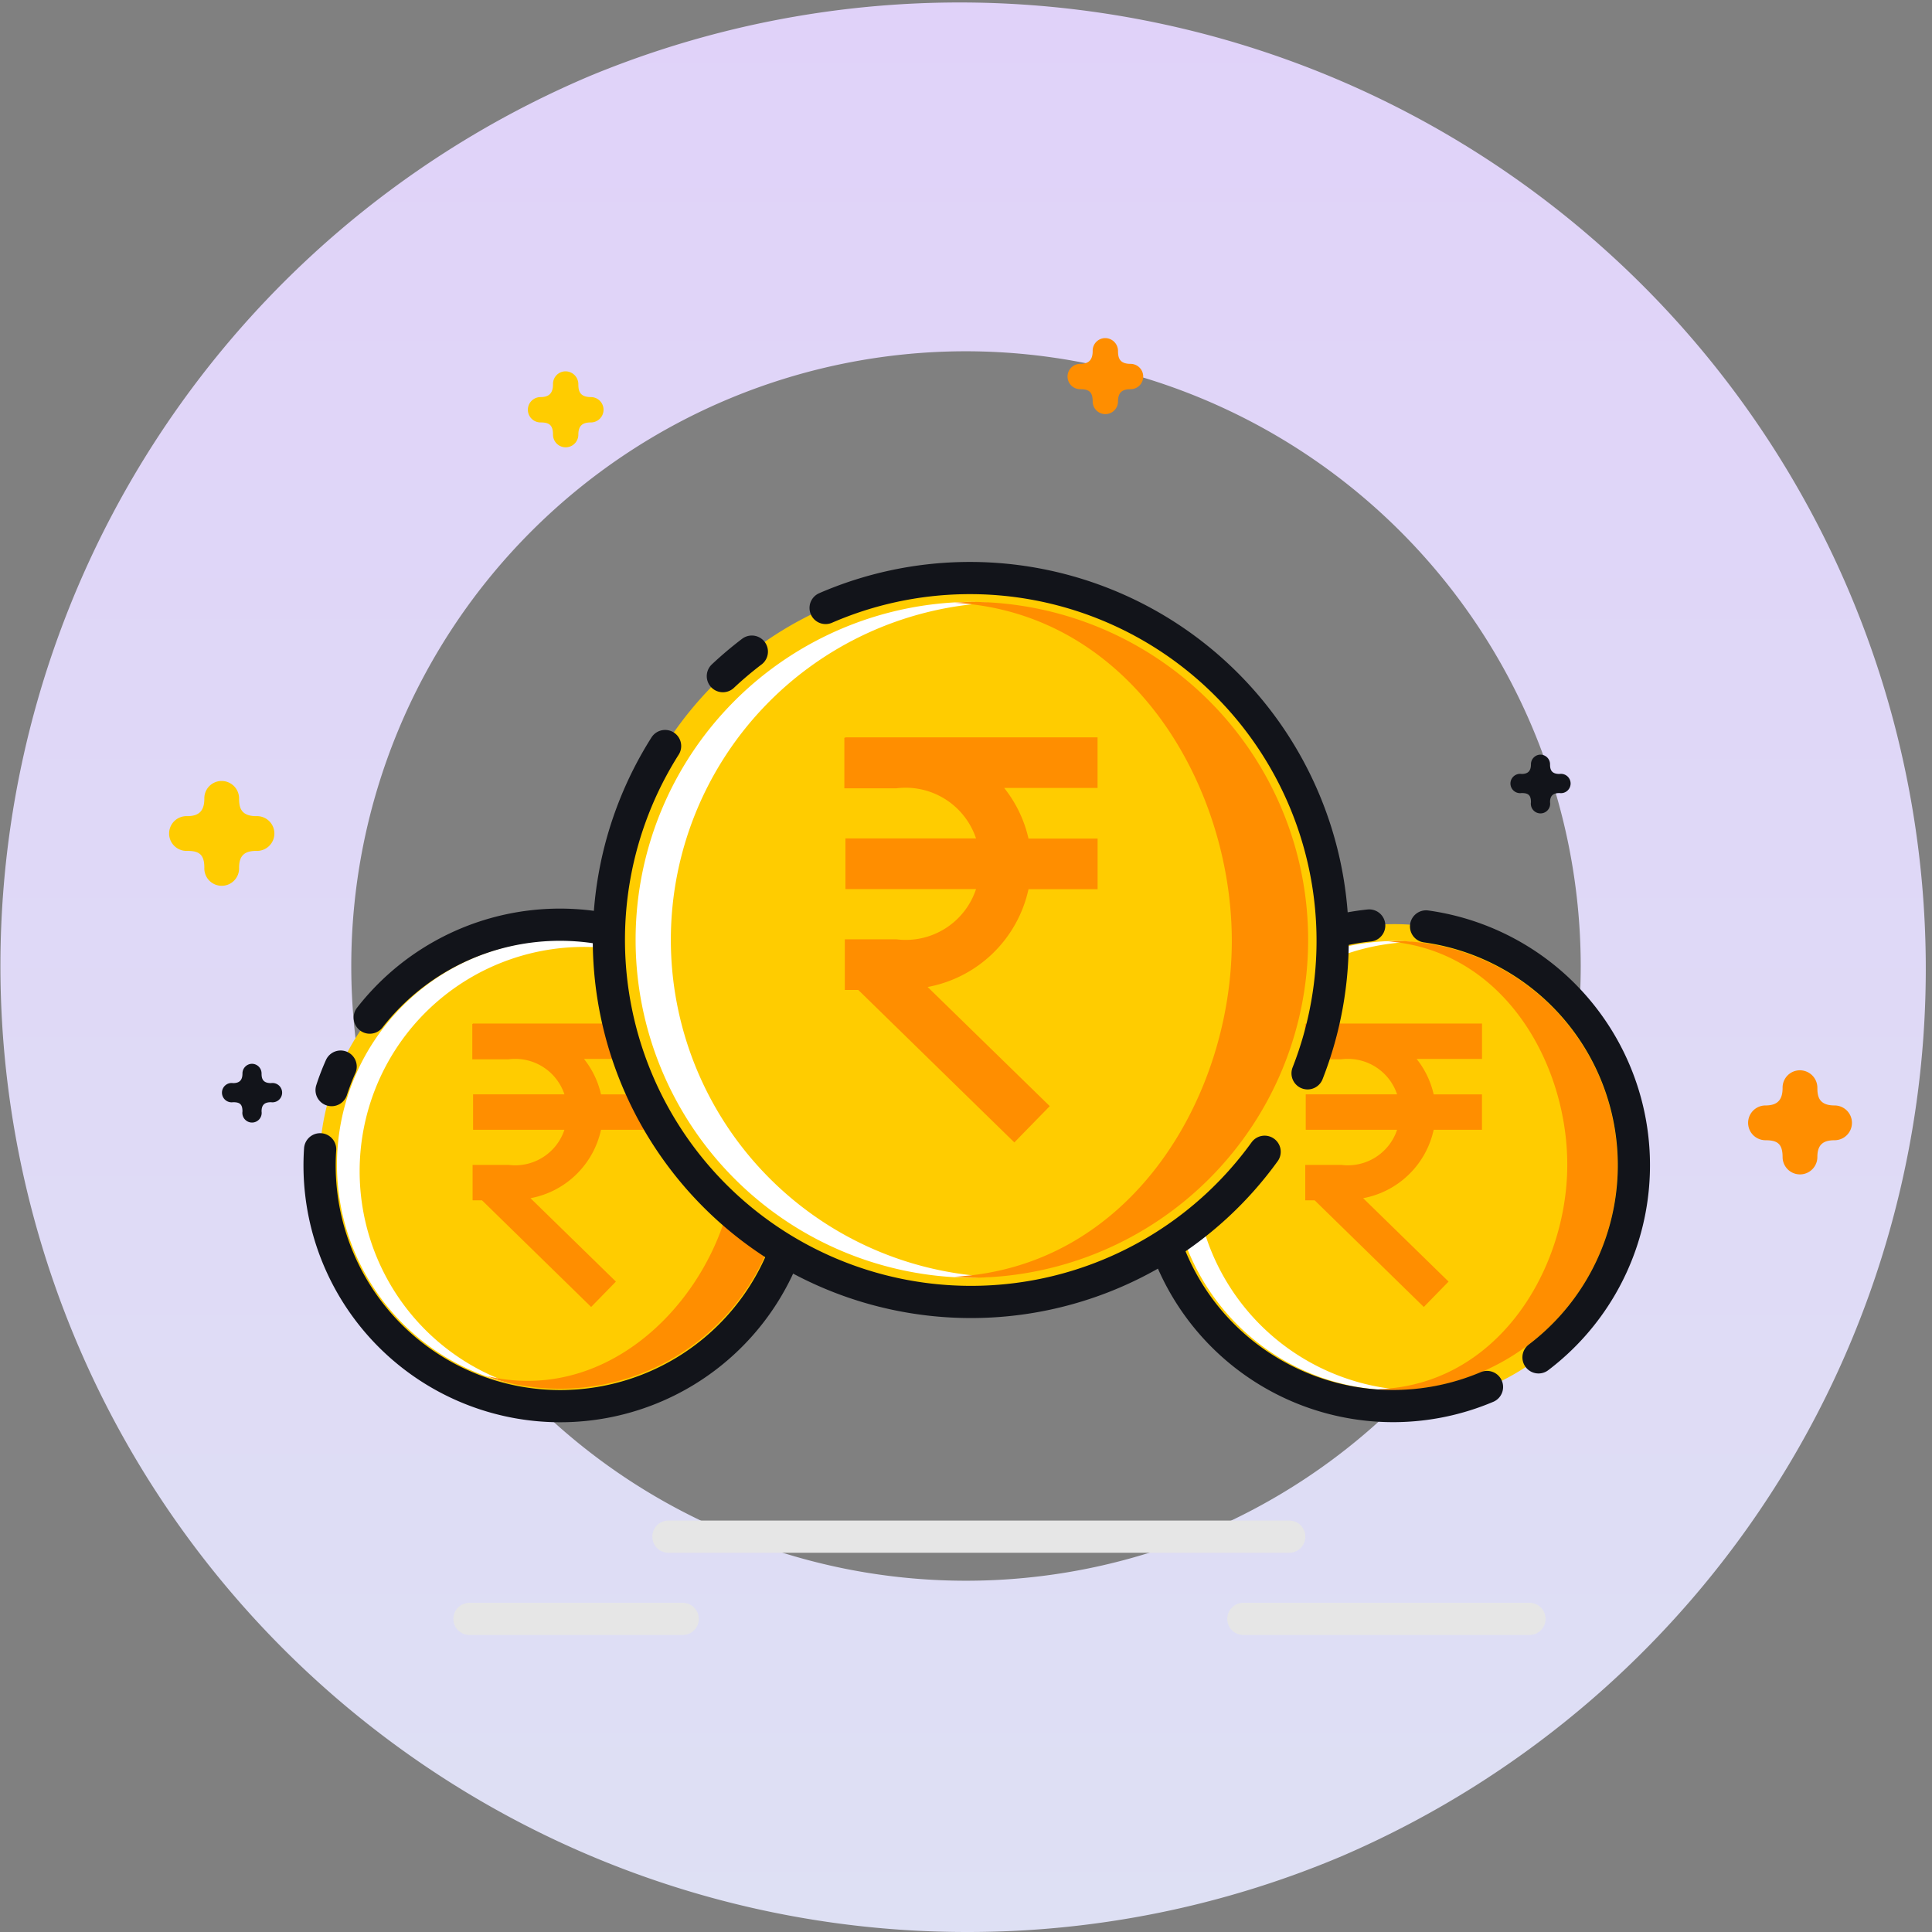 <svg xmlns="http://www.w3.org/2000/svg" xmlns:xlink="http://www.w3.org/1999/xlink" width="60" height="60" viewBox="0 0 60 60"><rect x="0" y="0" width="60" height="60" fill="#808080" stroke="none"/><defs><linearGradient id="a" x1="0.5" x2="0.5" y2="1" gradientUnits="objectBoundingBox"><stop offset="0" stop-color="#e0d2f9"/><stop offset="1" stop-color="#dee0f4"/></linearGradient></defs><g transform="translate(-401 -503)"><path d="M30,60A30.008,30.008,0,0,1,18.323,2.358,30.008,30.008,0,0,1,41.677,57.642,29.813,29.813,0,0,1,30,60Zm0-49.091A19.091,19.091,0,1,0,49.091,30,19.113,19.113,0,0,0,30,10.909Z" transform="translate(401 503)" fill="url(#a)"/><g transform="translate(-2042.703 -1072.78)"><path d="M2462.549,1615.86h19.281m-25.46,2.554h6.623m17.412,0h8.885" transform="translate(1.912 7.642)" fill="none" stroke="#e6e6e6" stroke-linecap="round" stroke-linejoin="round" stroke-width="1"/><path d="M2461.264,1587.1a.391.391,0,0,0-.387.4c0,.273-.117.4-.387.4a.393.393,0,1,0,0,.787c.26,0,.387.072.387.379a.393.393,0,1,0,.787,0c0-.279.131-.379.389-.379a.393.393,0,1,0,0-.787c-.351,0-.389-.2-.389-.4A.4.4,0,0,0,2461.264,1587.1Zm-10.684,12.722a.537.537,0,0,0-.531.548c0,.375-.16.544-.531.544a.54.54,0,1,0,0,1.079c.357,0,.531.1.531.521a.54.54,0,1,0,1.079,0c0-.383.179-.521.533-.521a.54.54,0,1,0,0-1.079c-.481,0-.533-.275-.533-.544A.543.543,0,0,0,2450.581,1599.822Z" transform="translate(0 0.212)" fill="#fc0" fill-rule="evenodd"/><path d="M2451.182,1604.19a.3.3,0,0,0-.292.3c0,.205-.088.3-.291.3a.3.3,0,1,0,0,.593c.2,0,.291.054.291.286a.3.3,0,1,0,.593,0c0-.21.1-.286.293-.286a.3.3,0,1,0,0-.593c-.264,0-.293-.151-.293-.3A.3.3,0,0,0,2451.182,1604.19Z" transform="translate(0.343 4.627)" fill="#12141a" fill-rule="evenodd"/><path d="M2472.3,1586.28a.391.391,0,0,0-.387.4c0,.273-.117.4-.387.4a.393.393,0,1,0,0,.787c.26,0,.387.072.387.38a.393.393,0,1,0,.787,0c0-.279.131-.38.389-.38a.393.393,0,1,0,0-.787c-.351,0-.389-.2-.389-.4A.4.4,0,0,0,2472.3,1586.28Z" transform="translate(5.724)" fill="#ff8e00" fill-rule="evenodd"/><path d="M2482.981,1596.56a.3.3,0,0,0-.292.3c0,.205-.088.3-.291.3a.3.3,0,1,0,0,.593c.2,0,.291.054.291.286a.3.3,0,1,0,.593,0c0-.21.1-.286.293-.286a.3.3,0,1,0,0-.593c-.264,0-.293-.151-.293-.3A.3.3,0,0,0,2482.981,1596.56Z" transform="translate(8.559 2.656)" fill="#12141a" fill-rule="evenodd"/><path d="M2489.531,1604.35a.537.537,0,0,0-.531.548c0,.374-.16.544-.531.544a.54.54,0,1,0,0,1.08c.357,0,.531.1.531.521a.54.54,0,1,0,1.08,0c0-.383.179-.521.534-.521a.54.54,0,1,0,0-1.08c-.481,0-.534-.275-.534-.544A.543.543,0,0,0,2489.531,1604.35Z" transform="translate(10.063 4.669)" fill="#ff8e00" fill-rule="evenodd"/><path d="M2456.558,1601.657a7.464,7.464,0,1,1-3.235,3.5,7.491,7.491,0,0,1,3.235-3.5Z" transform="translate(0.956 3.738)" fill="#fc0"/><path d="M2462.008,1601.408a6.977,6.977,0,0,0-3.936,13.387c.128.038.257.062.385.09a6.966,6.966,0,0,1,3.922-13.347c-.123-.045-.244-.093-.371-.131Z" transform="translate(1.056 3.835)" fill="#fff"/><path d="M2461.1,1601.379a6.977,6.977,0,0,1-3.935,13.387c-.127-.038-.249-.087-.373-.131,3.581.841,6.552-1.979,7.451-5.037s-.063-7.077-3.525-8.31c.128.028.255.054.383.092Z" transform="translate(2.022 3.878)" fill="#ff8e00"/><path d="M2456.465,1603.19v.018h-.024v1.1h1.13a1.612,1.612,0,0,1,1.731,1.089h-2.837v1.1h2.837a1.612,1.612,0,0,1-1.731,1.091h-1.121v1.1h.292l3.389,3.312.769-.788-2.652-2.59a2.759,2.759,0,0,0,2.19-2.124h1.5v-1.1h-1.5a2.726,2.726,0,0,0-.528-1.1h2.03v-1.1h-5.466Z" transform="translate(1.93 4.369)" fill="#ff8e00" fill-rule="evenodd"/><path d="M2454.23,1603.644a7.488,7.488,0,0,1,13.336,3.668m0,1.847a7.436,7.436,0,0,1-.257,1.211,7.474,7.474,0,0,1-14.62-2.637m.356-1.838a7.3,7.3,0,0,1,.281-.73" transform="translate(0.956 3.739)" fill="none" stroke="#12141a" stroke-linecap="round" stroke-linejoin="round" stroke-miterlimit="10" stroke-width="1"/><path d="M2484.606,1601.833a7.487,7.487,0,1,1-5.425-.928,7.248,7.248,0,0,1,.772-.121,7.422,7.422,0,0,1,4.652,1.049Z" transform="translate(6.267 3.737)" fill="#fc0"/><path d="M2480.777,1601.16a6.977,6.977,0,0,0-.338,13.949c.133,0,.263-.012.4-.012a6.967,6.967,0,0,1,.334-13.908c-.131-.012-.26-.028-.392-.03Z" transform="translate(6.372 3.844)" fill="#fff"/><path d="M2479.51,1601.16a6.977,6.977,0,0,1-.337,13.949c-.133,0-.263-.02-.394-.03,3.676-.114,5.816-3.607,5.893-6.793s-1.893-6.819-5.555-7.114c.131,0,.26-.014.393-.012Z" transform="translate(7.702 3.844)" fill="#ff8e00"/><path d="M2481.724,1600.805a7.489,7.489,0,0,1,3.492,13.383m-1.6.92a7.476,7.476,0,0,1-6.2-13.6m1.77-.611a7.279,7.279,0,0,1,.772-.121" transform="translate(6.267 3.746)" fill="none" stroke="#12141a" stroke-linecap="round" stroke-linejoin="round" stroke-miterlimit="10" stroke-width="1"/><path d="M2471.038,1592.19a11.26,11.26,0,1,1-7.693,3.058,11.414,11.414,0,0,1,.9-.761,11.166,11.166,0,0,1,6.8-2.3Z" transform="translate(2.797 1.527)" fill="#fc0"/><path d="M2470.884,1592.79a10.495,10.495,0,0,0,0,20.989c.2,0,.4-.02.594-.031a10.48,10.48,0,0,1,0-20.927c-.2-.013-.391-.031-.591-.031Z" transform="translate(2.951 1.682)" fill="#fff"/><path d="M2477.015,1603.19v.018h-.023v1.1h1.129a1.613,1.613,0,0,1,1.731,1.089h-2.837v1.1h2.837a1.612,1.612,0,0,1-1.731,1.091H2477v1.1h.292l3.389,3.312.769-.788-2.652-2.59a2.759,2.759,0,0,0,2.19-2.124h1.5v-1.1h-1.5a2.723,2.723,0,0,0-.529-1.1h2.03v-1.1h-5.466Z" transform="translate(7.239 4.369)" fill="#ff8e00" fill-rule="evenodd"/><path d="M2468.932,1592.79a10.495,10.495,0,0,1,0,20.989c-.2,0-.4-.02-.594-.031,5.524-.3,8.616-5.636,8.616-10.43s-3.094-10.187-8.613-10.5c.2-.014.391-.03.591-.03Z" transform="translate(5.004 1.682)" fill="#ff8e00"/><path d="M2466.544,1593.134a11.266,11.266,0,0,1,14.968,14.452m-1.334,2.436a11.246,11.246,0,0,1-18.619-12.6m1.794-2.171a11.426,11.426,0,0,1,.9-.761" transform="translate(2.799 1.527)" fill="none" stroke="#12141a" stroke-linecap="round" stroke-linejoin="round" stroke-miterlimit="10" stroke-width="1"/><path d="M2465.657,1596.13v.015h-.034v1.572h1.615a2.305,2.305,0,0,1,2.475,1.557h-4.056v1.572h4.056a2.3,2.3,0,0,1-2.475,1.56h-1.6v1.573h.418l4.846,4.735,1.1-1.127-3.792-3.7a3.944,3.944,0,0,0,3.132-3.037h2.146v-1.572h-2.146a3.9,3.9,0,0,0-.755-1.572h2.9v-1.572h-7.815Z" transform="translate(4.302 2.545)" fill="#ff8e00" fill-rule="evenodd"/></g></g></svg>